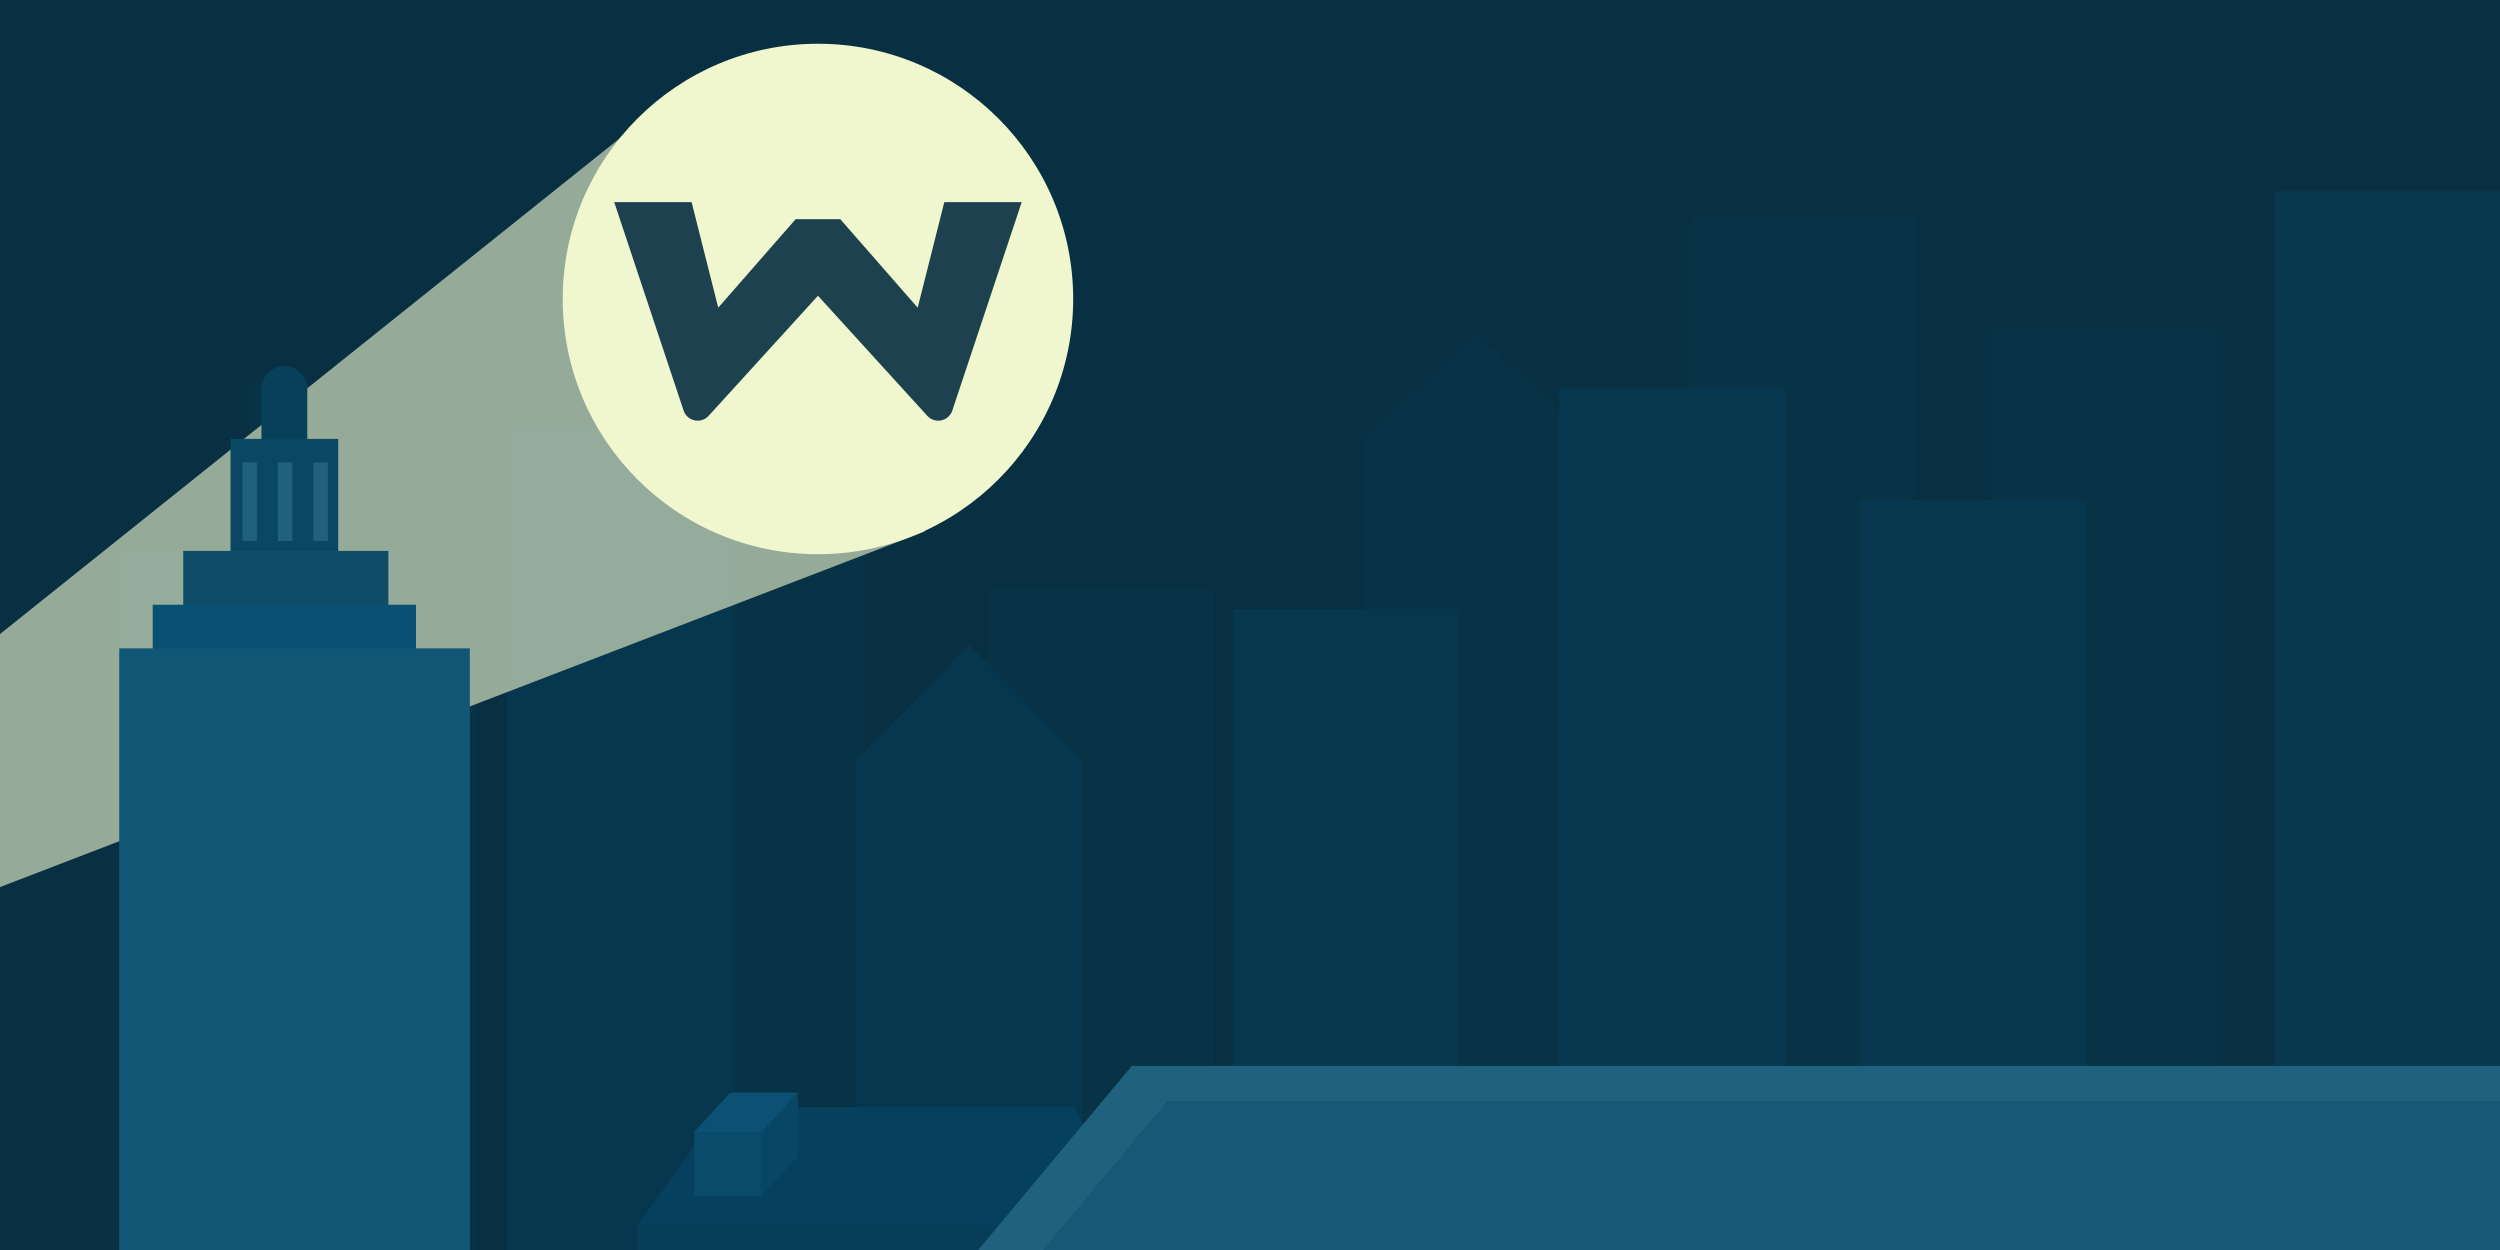 <svg width="1012" height="506" viewBox="0 0 1012 506" fill="none" xmlns="http://www.w3.org/2000/svg">
<rect x="0" y="0" width="1012" height="506" fill="#808080" stroke="none"/>
<g clip-path="url(#clip0)">
<rect width="1012" height="506" fill="#083042"/>
<rect x="101.187" y="154.533" width="91.422" height="375.284" fill="#07374E" fill-opacity="0.29"/>
<rect x="258.271" y="103.013" width="91.422" height="375.284" fill="#07374E" fill-opacity="0.29"/>
<rect x="399.697" y="238.378" width="91.422" height="375.284" fill="#07374E" fill-opacity="0.29"/>
<path d="M552.235 177.262L597.946 135.087L643.657 177.262V552.546H552.235V177.262Z" fill="#07374E" fill-opacity="0.29"/>
<rect x="684.064" y="87.861" width="91.422" height="375.284" fill="#07374E" fill-opacity="0.29"/>
<rect x="805.896" y="133.223" width="91.422" height="375.284" fill="#07374E" fill-opacity="0.29"/>
<rect x="48.203" y="223.747" width="91.422" height="375.284" fill="#07374E"/>
<rect x="205.287" y="172.228" width="91.422" height="375.284" fill="#07374E"/>
<path d="M346.713 307.592L392.424 261.201L438.135 307.592V682.877H346.713V307.592Z" fill="#07374E"/>
<path d="M499.252 246.476H590.674V621.76H499.252V246.476Z" fill="#07374E"/>
<rect x="631.081" y="157.075" width="91.422" height="375.284" fill="#07374E"/>
<rect x="752.912" y="202.438" width="91.422" height="375.284" fill="#07374E"/>
<rect x="920.578" y="77.438" width="91.422" height="375.284" fill="#07374E"/>
<path d="M292.393 448.217H434.75L460 496.217H258L292.393 448.217Z" fill="#05415F"/>
<rect x="258" y="496.217" width="202" height="60" fill="#073D56"/>
<path d="M458.162 431.458H1012V533.761L368.263 539.253L458.162 431.458Z" fill="#20617E"/>
<path d="M472.44 445.679H1026.28V547.982L382.541 553.474L472.44 445.679Z" fill="#175876"/>
<path d="M265.464 44.31L-229.754 440.454L-207.637 438.915L374.406 215.136L265.464 44.31Z" fill="#F0F7CF" fill-opacity="0.61"/>
<circle cx="331.109" cy="121.023" r="103.315" fill="#F0F7CF"/>
<path d="M105.834 157.492C105.834 152.369 109.987 148.217 115.109 148.217C120.232 148.217 124.385 152.369 124.385 157.492V404.972H105.834V157.492Z" fill="#084059"/>
<rect x="93.32" y="177.661" width="43.578" height="256.756" fill="#094764"/>
<rect x="74.182" y="223.005" width="83.034" height="256.756" fill="#0E4C68"/>
<rect x="61.815" y="244.794" width="106.589" height="256.756" fill="#095173"/>
<rect x="48.27" y="262.461" width="141.922" height="256.756" fill="#125676"/>
<rect x="98.143" y="187.163" width="5.838" height="31.819" fill="#20617E"/>
<rect x="112.503" y="187.163" width="5.838" height="31.819" fill="#20617E"/>
<rect x="126.864" y="187.163" width="5.838" height="31.819" fill="#20617E"/>
<path d="M286.851 168.327C283.765 171.717 278.171 170.533 276.722 166.183L248.63 81.81H279.957L290.74 124.548L322.08 88.72L340.135 88.721L340.14 88.72L371.48 124.548L382.262 81.81H413.59L385.497 166.183C384.049 170.533 378.455 171.717 375.368 168.327L331.11 119.72L286.851 168.327Z" fill="#083042" fill-opacity="0.91"/>
<path d="M323 468.217L308 484.217V458.217L323 442.217V468.217Z" fill="#084665"/>
<rect x="281" y="458.217" width="27" height="26" fill="#0A4A6A"/>
<path d="M295.7 442.217L281 458.217H308.3L323 442.217H295.7Z" fill="#0C5173"/>
</g>
<defs>
<clipPath id="clip0">
<rect width="1012" height="506" fill="white"/>
</clipPath>
</defs>
</svg>
